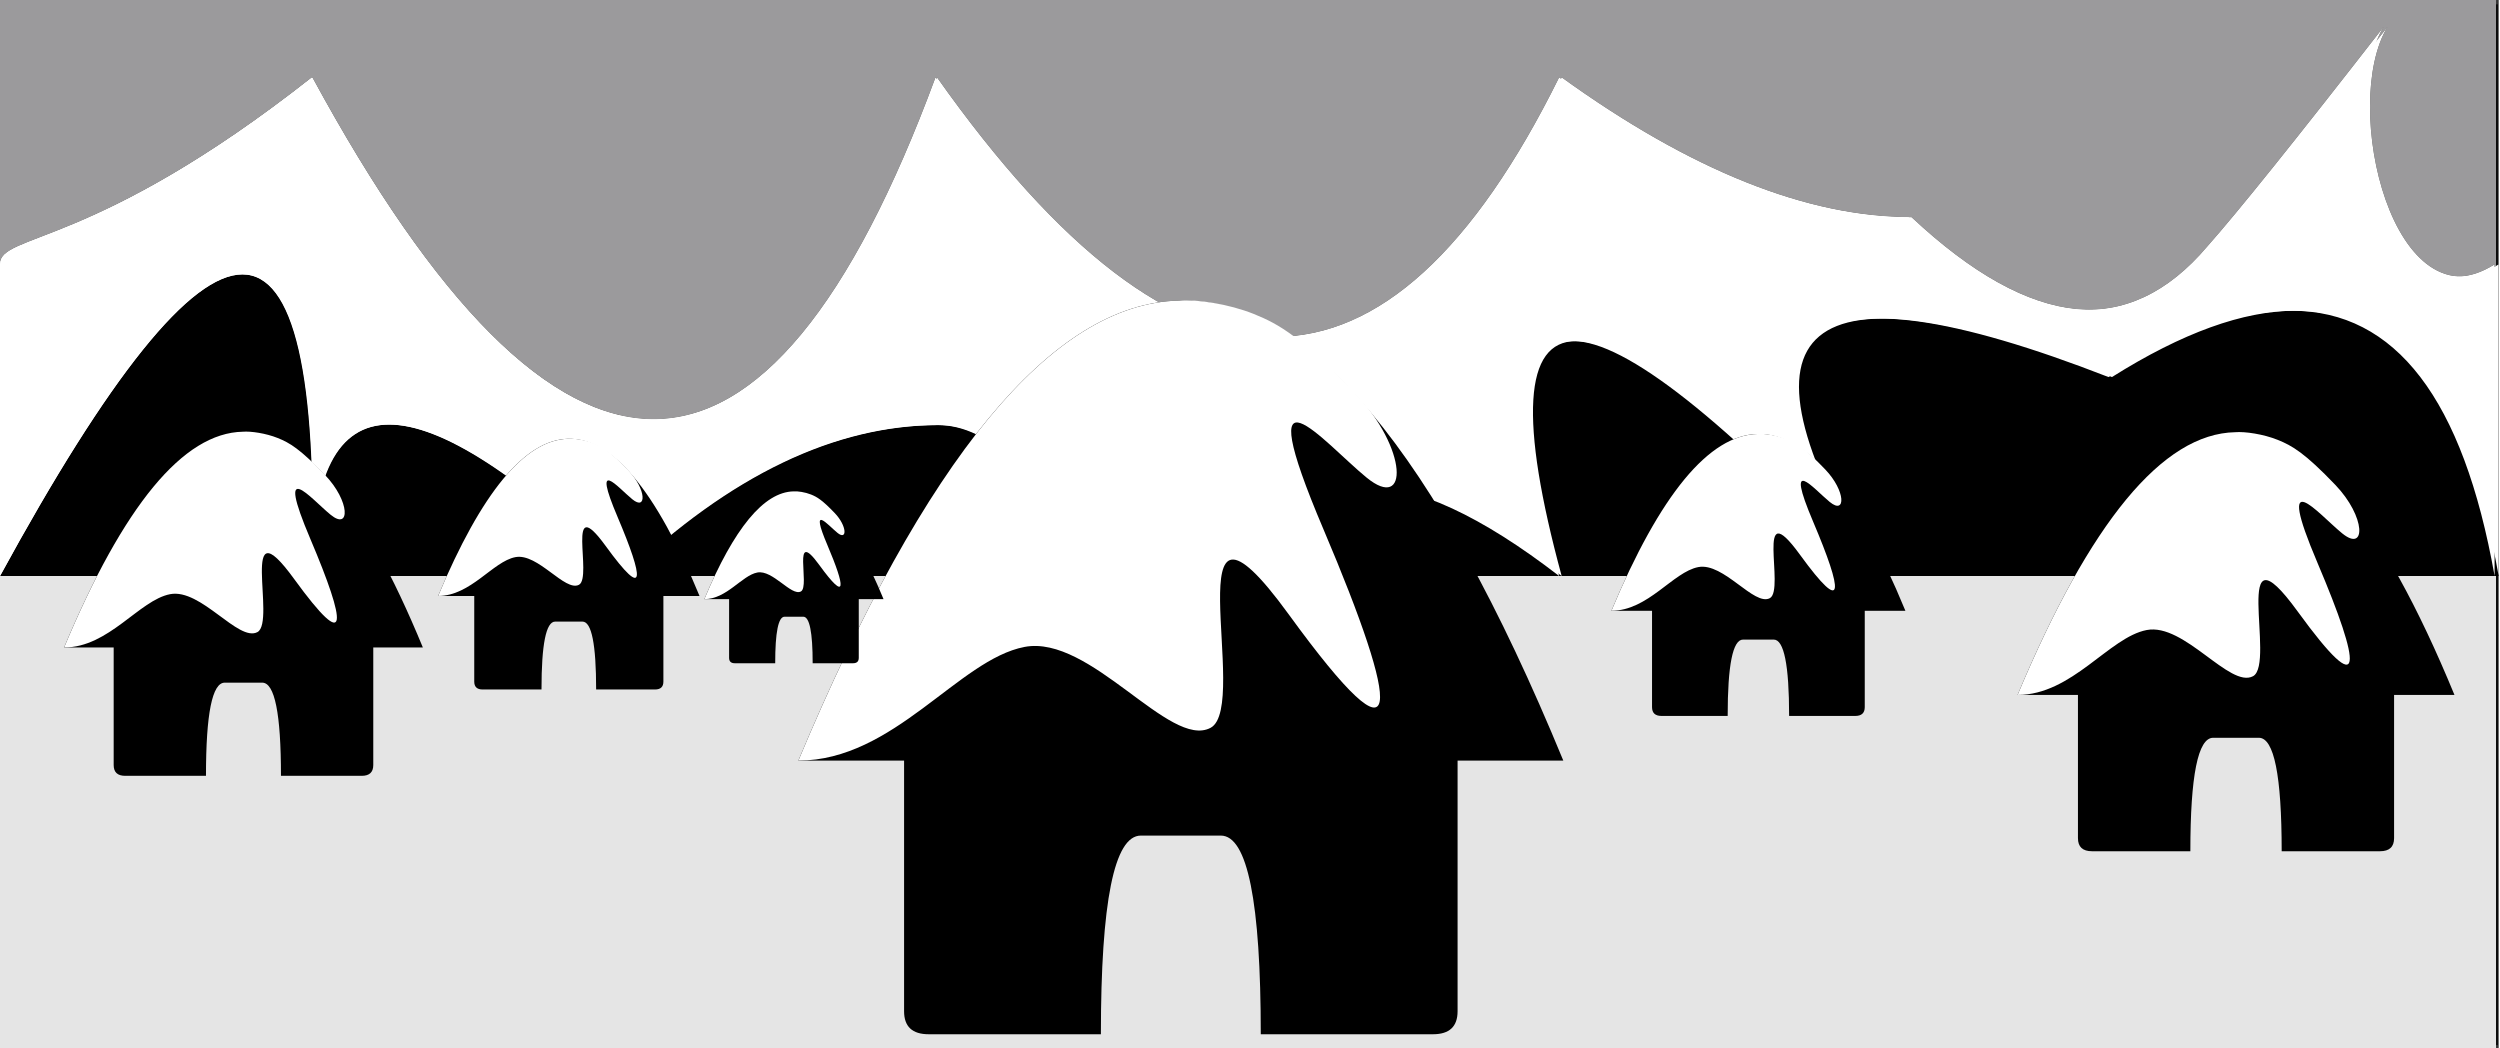 <?xml version="1.0" encoding="UTF-8"?>
<!-- Created with Grafika (https://www.grafika.cc/) -->
<svg version="1.0" xmlns="http://www.w3.org/2000/svg" xmlns:svg="http://www.w3.org/2000/svg" width="601" height="252" viewBox="201.166 394.556 600.216 251.803" preserveAspectRatio="xMinYMin meet">
	<rect x="201.166" y="394.556" width="600.216" height="251.803" fill="#333333" stroke="none"/>
	<defs>
		<linearGradient gradientUnits="userSpaceOnUse" gradientTransform="matrix(0.259, 0, 0, 0.259, 285.141, 343.672)" spreadMethod="reflect" id="9a22d507-a36b-471a-8f8f-61c70d849637" x1="1082.507" y1="277.731" x2="1681.526" y2="-251.138">
			<stop offset="0%" stop-color="#FFFFFF" />
			<stop offset="0%" stop-color="#000000" />
		</linearGradient>
		<radialGradient gradientUnits="userSpaceOnUse" gradientTransform="matrix(0.259, 0, 0, 0.259, 285.141, 343.672)" spreadMethod="reflect" id="8b8fef60-1af7-4291-989c-17776c5337ac" cx="186.335" cy="-269.232" r="2036.34">
			<stop offset="0%" stop-color="#FFFFFF" />
			<stop offset="59.648%" stop-color="#FFFFFF" />
		</radialGradient>
		<linearGradient gradientUnits="userSpaceOnUse" gradientTransform="matrix(0.259, 0, 0, 0.259, 285.141, 343.672)" spreadMethod="reflect" id="dce4298e-0b9a-4304-947d-06f561f17346" x1="1082.507" y1="277.731" x2="1681.526" y2="-251.138">
			<stop offset="0%" stop-color="#FFFFFF" />
			<stop offset="0%" stop-color="#000000" />
		</linearGradient>
		<radialGradient gradientUnits="userSpaceOnUse" gradientTransform="matrix(0.259, 0, 0, 0.259, 285.141, 343.672)" spreadMethod="reflect" id="cc763058-c74c-4660-80f3-1673632c1fc1" cx="186.335" cy="-269.232" r="2036.34">
			<stop offset="0%" stop-color="#FFFFFF" />
			<stop offset="59.648%" stop-color="#FFFFFF" />
		</radialGradient>
		<linearGradient gradientUnits="userSpaceOnUse" gradientTransform="matrix(0.259, 0, 0, 0.259, 285.141, 343.672)" spreadMethod="reflect" id="f3a2f059-49d3-4690-85d3-9436b4caa05c" x1="1082.507" y1="277.731" x2="1681.526" y2="-251.138">
			<stop offset="0%" stop-color="#FFFFFF" />
			<stop offset="0%" stop-color="#000000" />
		</linearGradient>
		<radialGradient gradientUnits="userSpaceOnUse" gradientTransform="matrix(0.259, 0, 0, 0.259, 285.141, 343.672)" spreadMethod="reflect" id="7850d1b0-00ae-414c-9f1f-ae5de82a2818" cx="186.335" cy="-269.232" r="2036.34">
			<stop offset="0%" stop-color="#FFFFFF" />
			<stop offset="59.648%" stop-color="#FFFFFF" />
		</radialGradient>
		<linearGradient gradientUnits="userSpaceOnUse" gradientTransform="matrix(0.259, 0, 0, 0.259, 285.141, 343.672)" spreadMethod="reflect" id="4ee0b057-3ea7-4842-87f7-b922ff96a05c" x1="1082.507" y1="277.731" x2="1681.526" y2="-251.138">
			<stop offset="0%" stop-color="#FFFFFF" />
			<stop offset="0%" stop-color="#000000" />
		</linearGradient>
		<radialGradient gradientUnits="userSpaceOnUse" gradientTransform="matrix(0.259, 0, 0, 0.259, 285.141, 343.672)" spreadMethod="reflect" id="7a4ddfc9-6664-47e1-ade5-d878d5d9efa3" cx="186.335" cy="-269.232" r="2036.34">
			<stop offset="0%" stop-color="#FFFFFF" />
			<stop offset="59.648%" stop-color="#FFFFFF" />
		</radialGradient>
		<linearGradient gradientUnits="userSpaceOnUse" gradientTransform="matrix(0.259, 0, 0, 0.259, 285.141, 343.672)" spreadMethod="reflect" id="78394620-5217-4a3b-8d31-d9598813a7c9" x1="1082.507" y1="277.731" x2="1681.526" y2="-251.138">
			<stop offset="0%" stop-color="#FFFFFF" />
			<stop offset="0%" stop-color="#000000" />
		</linearGradient>
		<radialGradient gradientUnits="userSpaceOnUse" gradientTransform="matrix(0.259, 0, 0, 0.259, 285.141, 343.672)" spreadMethod="reflect" id="11fb96bf-c1e9-425b-91e6-dd4901956f53" cx="186.335" cy="-269.232" r="2036.34">
			<stop offset="0%" stop-color="#FFFFFF" />
			<stop offset="59.648%" stop-color="#FFFFFF" />
		</radialGradient>
		<linearGradient gradientUnits="userSpaceOnUse" gradientTransform="matrix(0.259, 0, 0, 0.259, 285.141, 343.672)" spreadMethod="reflect" id="7cae8be5-1975-4694-8d63-95b0129ad648" x1="1082.507" y1="277.731" x2="1681.526" y2="-251.138">
			<stop offset="0%" stop-color="#FFFFFF" />
			<stop offset="0%" stop-color="#000000" />
		</linearGradient>
		<radialGradient gradientUnits="userSpaceOnUse" gradientTransform="matrix(0.259, 0, 0, 0.259, 285.141, 343.672)" spreadMethod="reflect" id="40b316b8-ac7c-4451-aa3f-3b822f804c2a" cx="186.335" cy="-269.232" r="2036.34">
			<stop offset="0%" stop-color="#FFFFFF" />
			<stop offset="59.648%" stop-color="#FFFFFF" />
		</radialGradient>
	</defs>
	<rect x="-53.457" y="-22.274" width="106.913" height="44.547" transform="matrix(5.612, 0, 0, 5.612, 501.166, 520.607)" style="fill:#000000;" />
	<rect x="-64.709" y="-27.177" width="129.419" height="54.354" transform="matrix(4.633, 0, 0, 4.633, 500.94, 520.458)" style="fill:#E5E5E5;" />
	<rect x="-64.709" y="-18.357" width="129.419" height="36.713" transform="matrix(4.633, 0, 0, 4.633, 500.94, 561.32)" style="fill:#E5E5E5;" />
	<rect x="-64.709" y="-12.241" width="129.419" height="24.481" transform="matrix(4.633, 0, 0, 4.633, 500.94, 451.262)" style="fill:#9B9A9C;" />
	<path d="M-73.459,-19.579 Q-58.905,7.269 -46.662,7.269 Q-34.419,7.269 -24.486,-19.579 Q-10.09,0.811 2.153,0.811 Q14.396,0.811 24.486,-19.579 Q39.674,-8.599 51.917,-8.599 Q66.081,4.682 75.38,-6.298 Q78.917,-10.28 89.239,-23.561 C85.499,-17.42 89.666,0.356 97.945,-4.895 Q97.945,-2.447 97.945,0.0 Q97.945,2.447 97.945,4.895 Q97.945,7.342 97.945,9.79 Q97.945,12.237 97.945,14.684 Q97.945,17.132 97.945,19.579 Q85.702,19.579 73.459,19.579 Q61.216,19.579 48.973,19.579 Q36.729,19.579 24.486,19.579 Q12.243,19.579 0.0,19.579 Q-12.243,19.579 -24.486,19.579 Q-36.729,19.579 -48.973,19.579 Q-61.216,19.579 -73.459,19.579 Q-85.702,19.579 -97.945,19.579 Q-97.945,17.132 -97.945,14.684 Q-97.945,12.237 -97.945,9.79 Q-97.945,7.342 -97.945,4.895 Q-97.945,2.447 -97.945,0.0 Q-97.945,-2.447 -97.945,-4.895 C-97.945,-7.342 -90.644,-6.034 -73.459,-19.579 Z" transform="matrix(3.059, 0, 0, 3.059, 500.785, 473.025)" style="fill:#000000;" />
	<path d="M-73.459,-19.579 Q-58.905,7.269 -46.662,7.269 Q-34.419,7.269 -24.486,-19.579 Q-10.09,0.811 2.153,0.811 Q14.396,0.811 24.486,-19.579 Q39.674,-8.599 51.917,-8.599 Q66.081,4.682 75.38,-6.298 Q78.917,-10.28 89.239,-23.561 C85.499,-17.42 89.666,0.356 97.945,-4.895 Q97.945,-2.447 97.945,0.0 Q97.945,2.447 97.945,4.895 Q97.945,7.342 97.945,9.79 Q97.945,12.237 97.945,14.684 Q97.945,17.132 97.945,19.579 Q85.702,19.579 73.459,19.579 Q61.216,19.579 48.973,19.579 Q36.729,19.579 24.486,19.579 Q12.243,19.579 0.0,19.579 Q-12.243,19.579 -24.486,19.579 Q-36.729,19.579 -48.973,19.579 Q-61.216,19.579 -73.459,19.579 Q-85.702,19.579 -97.945,19.579 Q-97.945,17.132 -97.945,14.684 Q-97.945,12.237 -97.945,9.79 Q-97.945,7.342 -97.945,4.895 Q-97.945,2.447 -97.945,0.0 Q-97.945,-2.447 -97.945,-4.895 C-97.945,-7.342 -90.644,-6.034 -73.459,-19.579 Z" transform="matrix(3.064, 0, 0, 3.059, 501.274, 473.025)" style="fill:#000000;" />
	<path d="M-73.459,-19.579 Q-58.905,7.269 -46.662,7.269 Q-34.419,7.269 -24.486,-19.579 Q-10.09,0.811 2.153,0.811 Q14.396,0.811 24.486,-19.579 Q39.674,-8.599 51.917,-8.599 Q66.081,4.682 75.38,-6.298 Q78.917,-10.28 89.239,-23.561 C85.499,-17.42 89.666,0.356 97.945,-4.895 Q97.945,-2.447 97.945,0.0 Q97.945,2.447 97.945,4.895 Q97.945,7.342 97.945,9.79 Q97.945,12.237 97.945,14.684 Q97.945,17.132 97.945,19.579 Q94.251,-1.25 82.008,-1.25 Q75.886,-1.25 67.627,3.957 Q49.351,-3.157 44.688,0.749 Q40.024,4.654 48.973,19.579 Q31.726,1.135 25.604,1.135 Q19.483,1.135 24.486,19.579 Q15.326,12.506 9.205,12.506 Q3.083,12.506 0.0,19.579 Q-6.122,19.579 -12.243,19.579 Q-18.191,7.726 -24.312,7.726 Q-36.555,7.726 -48.973,19.579 Q-61.287,7.688 -67.409,7.688 Q-73.531,7.688 -73.459,19.579 Q-72.803,-4.104 -78.925,-4.104 Q-85.046,-4.104 -97.945,19.579 Q-97.945,17.132 -97.945,14.684 Q-97.945,12.237 -97.945,9.79 Q-97.945,7.342 -97.945,4.895 Q-97.945,2.447 -97.945,0.0 Q-97.945,-2.447 -97.945,-4.895 C-97.945,-7.342 -90.644,-6.034 -73.459,-19.579 Z" transform="matrix(3.059, 0, 0, 3.059, 500.785, 473.025)" style="fill:#FFFFFF;" />
	<path d="M-73.459,-19.579 Q-58.905,7.269 -46.662,7.269 Q-34.419,7.269 -24.486,-19.579 Q-10.09,0.811 2.153,0.811 Q14.396,0.811 24.486,-19.579 Q39.674,-8.599 51.917,-8.599 Q66.081,4.682 75.38,-6.298 Q78.917,-10.28 89.239,-23.561 C85.499,-17.42 89.666,0.356 97.945,-4.895 Q97.945,-2.447 97.945,0.0 Q97.945,2.447 97.945,4.895 Q97.945,7.342 97.945,9.79 Q97.945,12.237 97.945,14.684 Q97.945,17.132 97.945,19.579 Q94.251,-1.25 82.008,-1.25 Q75.886,-1.25 67.627,3.957 Q49.351,-3.157 44.688,0.749 Q40.024,4.654 48.973,19.579 Q31.726,1.135 25.604,1.135 Q19.483,1.135 24.486,19.579 Q15.326,12.506 9.205,12.506 Q3.083,12.506 0.0,19.579 Q-6.122,19.579 -12.243,19.579 Q-18.191,7.726 -24.312,7.726 Q-36.555,7.726 -48.973,19.579 Q-61.287,7.688 -67.409,7.688 Q-73.531,7.688 -73.459,19.579 Q-72.803,-4.104 -78.925,-4.104 Q-85.046,-4.104 -97.945,19.579 Q-97.945,17.132 -97.945,14.684 Q-97.945,12.237 -97.945,9.79 Q-97.945,7.342 -97.945,4.895 Q-97.945,2.447 -97.945,0.0 Q-97.945,-2.447 -97.945,-4.895 C-97.945,-7.342 -90.644,-6.034 -73.459,-19.579 Z" transform="matrix(3.064, 0, 0, 3.059, 501.274, 473.025)" style="fill:#FFFFFF;" />
	<g transform="matrix(2.066, 0, 0, 2.066, -127.291, -385.902)">
		<path d="M320.875,476.809 L320.875,560.02 L320.875,601.625 L320.875,622.428 L320.875,632.829 Q320.875,643.23 329.19,643.23 L337.505,643.23 L354.135,643.23 L387.395,643.23 Q387.395,553.352 400.904,553.352 L407.658,553.352 L421.168,553.352 L427.924,553.352 Q441.434,553.352 441.434,643.23 L474.693,643.23 L491.323,643.23 L499.638,643.23 Q507.953,643.23 507.953,632.829 L507.953,622.428 L507.953,601.625 L507.953,560.02 L507.953,476.809 L320.875,476.809 Z" fill-rule="evenodd" transform="matrix(0.344, 0, 0, 0.257, 153.718, 332.704)" style="fill:#000000;" />
		<path d="M413.975,395.617 C370.876,396.448 327.924,449.107 285.141,551.103 L543.688,551.103 C500.318,445.784 457.073,394.787 413.975,395.617 Z" fill-rule="evenodd" transform="matrix(0.344, 0, 0, 0.344, 153.718, 276.618)" style="fill:url(#9a22d507-a36b-471a-8f8f-61c70d849637);" />
		<path d="M413.975,395.617 C408.587,395.721 403.202,396.635 397.82,398.353 C392.437,400.072 387.057,402.595 381.679,405.919 C376.301,409.243 370.925,413.366 365.552,418.285 C360.179,423.204 354.808,428.918 349.44,435.423 C344.071,441.928 338.705,449.222 333.342,457.303 C327.979,465.383 322.618,474.249 317.26,483.896 C311.901,493.542 306.546,503.969 301.192,515.172 C295.839,526.375 290.489,538.354 285.141,551.103 C317.459,551.103 339.282,516.957 361.573,512.685 C383.864,508.412 410.69,547.341 424.472,540.02 C438.254,532.699 410.435,446.036 450.888,501.688 C491.34,557.339 488.504,533.855 462.675,473.049 C436.845,412.242 462.889,443.741 477.187,455.433 C491.486,467.125 491.254,445.671 473.184,426.797 C455.114,407.924 447.702,403.614 439.126,400.165 C430.551,396.716 419.678,395.144 413.975,395.617 Z" fill-rule="evenodd" transform="matrix(0.344, 0, 0, 0.344, 153.718, 276.618)" style="fill:url(#8b8fef60-1af7-4291-989c-17776c5337ac);" />
	</g>
	<g transform="matrix(0.969, 0, 0, 0.969, -27.441, 98.344)">
		<path d="M320.875,476.809 L320.875,560.02 L320.875,601.625 L320.875,622.428 L320.875,632.829 Q320.875,643.23 329.19,643.23 L337.505,643.23 L354.135,643.23 L387.395,643.23 Q387.395,553.352 400.904,553.352 L407.658,553.352 L421.168,553.352 L427.924,553.352 Q441.434,553.352 441.434,643.23 L474.693,643.23 L491.323,643.23 L499.638,643.23 Q507.953,643.23 507.953,632.829 L507.953,622.428 L507.953,601.625 L507.953,560.02 L507.953,476.809 L320.875,476.809 Z" fill-rule="evenodd" transform="matrix(0.344, 0, 0, 0.257, 153.718, 332.704)" style="fill:#000000;" />
		<path d="M413.975,395.617 C370.876,396.448 327.924,449.107 285.141,551.103 L543.688,551.103 C500.318,445.784 457.073,394.787 413.975,395.617 Z" fill-rule="evenodd" transform="matrix(0.344, 0, 0, 0.344, 153.718, 276.618)" style="fill:url(#dce4298e-0b9a-4304-947d-06f561f17346);" />
		<path d="M413.975,395.617 C408.587,395.721 403.202,396.635 397.82,398.353 C392.437,400.072 387.057,402.595 381.679,405.919 C376.301,409.243 370.925,413.366 365.552,418.285 C360.179,423.204 354.808,428.918 349.44,435.423 C344.071,441.928 338.705,449.222 333.342,457.303 C327.979,465.383 322.618,474.249 317.26,483.896 C311.901,493.542 306.546,503.969 301.192,515.172 C295.839,526.375 290.489,538.354 285.141,551.103 C317.459,551.103 339.282,516.957 361.573,512.685 C383.864,508.412 410.69,547.341 424.472,540.02 C438.254,532.699 410.435,446.036 450.888,501.688 C491.34,557.339 488.504,533.855 462.675,473.049 C436.845,412.242 462.889,443.741 477.187,455.433 C491.486,467.125 491.254,445.671 473.184,426.797 C455.114,407.924 447.702,403.614 439.126,400.165 C430.551,396.716 419.678,395.144 413.975,395.617 Z" fill-rule="evenodd" transform="matrix(0.344, 0, 0, 0.344, 153.718, 276.618)" style="fill:url(#cc763058-c74c-4660-80f3-1673632c1fc1);" />
	</g>
	<g transform="matrix(0.706, 0, 0, 0.706, 128.632, 208.581)">
		<path d="M320.875,476.809 L320.875,560.02 L320.875,601.625 L320.875,622.428 L320.875,632.829 Q320.875,643.23 329.19,643.23 L337.505,643.23 L354.135,643.23 L387.395,643.23 Q387.395,553.352 400.904,553.352 L407.658,553.352 L421.168,553.352 L427.924,553.352 Q441.434,553.352 441.434,643.23 L474.693,643.23 L491.323,643.23 L499.638,643.23 Q507.953,643.23 507.953,632.829 L507.953,622.428 L507.953,601.625 L507.953,560.02 L507.953,476.809 L320.875,476.809 Z" fill-rule="evenodd" transform="matrix(0.344, 0, 0, 0.257, 153.718, 332.704)" style="fill:#000000;" />
		<path d="M413.975,395.617 C370.876,396.448 327.924,449.107 285.141,551.103 L543.688,551.103 C500.318,445.784 457.073,394.787 413.975,395.617 Z" fill-rule="evenodd" transform="matrix(0.344, 0, 0, 0.344, 153.718, 276.618)" style="fill:url(#f3a2f059-49d3-4690-85d3-9436b4caa05c);" />
		<path d="M413.975,395.617 C408.587,395.721 403.202,396.635 397.82,398.353 C392.437,400.072 387.057,402.595 381.679,405.919 C376.301,409.243 370.925,413.366 365.552,418.285 C360.179,423.204 354.808,428.918 349.44,435.423 C344.071,441.928 338.705,449.222 333.342,457.303 C327.979,465.383 322.618,474.249 317.26,483.896 C311.901,493.542 306.546,503.969 301.192,515.172 C295.839,526.375 290.489,538.354 285.141,551.103 C317.459,551.103 339.282,516.957 361.573,512.685 C383.864,508.412 410.69,547.341 424.472,540.02 C438.254,532.699 410.435,446.036 450.888,501.688 C491.34,557.339 488.504,533.855 462.675,473.049 C436.845,412.242 462.889,443.741 477.187,455.433 C491.486,467.125 491.254,445.671 473.184,426.797 C455.114,407.924 447.702,403.614 439.126,400.165 C430.551,396.716 419.678,395.144 413.975,395.617 Z" fill-rule="evenodd" transform="matrix(0.344, 0, 0, 0.344, 153.718, 276.618)" style="fill:url(#7850d1b0-00ae-414c-9f1f-ae5de82a2818);" />
	</g>
	<g transform="matrix(0.484, 0, 0, 0.484, 248.48, 312.838)">
		<path d="M320.875,476.809 L320.875,560.02 L320.875,601.625 L320.875,622.428 L320.875,632.829 Q320.875,643.23 329.19,643.23 L337.505,643.23 L354.135,643.23 L387.395,643.23 Q387.395,553.352 400.904,553.352 L407.658,553.352 L421.168,553.352 L427.924,553.352 Q441.434,553.352 441.434,643.23 L474.693,643.23 L491.323,643.23 L499.638,643.23 Q507.953,643.23 507.953,632.829 L507.953,622.428 L507.953,601.625 L507.953,560.02 L507.953,476.809 L320.875,476.809 Z" fill-rule="evenodd" transform="matrix(0.344, 0, 0, 0.257, 153.718, 332.704)" style="fill:#000000;" />
		<path d="M413.975,395.617 C370.876,396.448 327.924,449.107 285.141,551.103 L543.688,551.103 C500.318,445.784 457.073,394.787 413.975,395.617 Z" fill-rule="evenodd" transform="matrix(0.344, 0, 0, 0.344, 153.718, 276.618)" style="fill:url(#4ee0b057-3ea7-4842-87f7-b922ff96a05c);" />
		<path d="M413.975,395.617 C408.587,395.721 403.202,396.635 397.82,398.353 C392.437,400.072 387.057,402.595 381.679,405.919 C376.301,409.243 370.925,413.366 365.552,418.285 C360.179,423.204 354.808,428.918 349.44,435.423 C344.071,441.928 338.705,449.222 333.342,457.303 C327.979,465.383 322.618,474.249 317.26,483.896 C311.901,493.542 306.546,503.969 301.192,515.172 C295.839,526.375 290.489,538.354 285.141,551.103 C317.459,551.103 339.282,516.957 361.573,512.685 C383.864,508.412 410.69,547.341 424.472,540.02 C438.254,532.699 410.435,446.036 450.888,501.688 C491.34,557.339 488.504,533.855 462.675,473.049 C436.845,412.242 462.889,443.741 477.187,455.433 C491.486,467.125 491.254,445.671 473.184,426.797 C455.114,407.924 447.702,403.614 439.126,400.165 C430.551,396.716 419.678,395.144 413.975,395.617 Z" fill-rule="evenodd" transform="matrix(0.344, 0, 0, 0.344, 153.718, 276.618)" style="fill:url(#7a4ddfc9-6664-47e1-ade5-d878d5d9efa3);" />
	</g>
	<g transform="matrix(0.794, 0, 0, 0.794, 388.31, 171.109)">
		<path d="M320.875,476.809 L320.875,560.02 L320.875,601.625 L320.875,622.428 L320.875,632.829 Q320.875,643.23 329.19,643.23 L337.505,643.23 L354.135,643.23 L387.395,643.23 Q387.395,553.352 400.904,553.352 L407.658,553.352 L421.168,553.352 L427.924,553.352 Q441.434,553.352 441.434,643.23 L474.693,643.23 L491.323,643.23 L499.638,643.23 Q507.953,643.23 507.953,632.829 L507.953,622.428 L507.953,601.625 L507.953,560.02 L507.953,476.809 L320.875,476.809 Z" fill-rule="evenodd" transform="matrix(0.344, 0, 0, 0.257, 153.718, 332.704)" style="fill:#000000;" />
		<path d="M413.975,395.617 C370.876,396.448 327.924,449.107 285.141,551.103 L543.688,551.103 C500.318,445.784 457.073,394.787 413.975,395.617 Z" fill-rule="evenodd" transform="matrix(0.344, 0, 0, 0.344, 153.718, 276.618)" style="fill:url(#78394620-5217-4a3b-8d31-d9598813a7c9);" />
		<path d="M413.975,395.617 C408.587,395.721 403.202,396.635 397.82,398.353 C392.437,400.072 387.057,402.595 381.679,405.919 C376.301,409.243 370.925,413.366 365.552,418.285 C360.179,423.204 354.808,428.918 349.44,435.423 C344.071,441.928 338.705,449.222 333.342,457.303 C327.979,465.383 322.618,474.249 317.26,483.896 C311.901,493.542 306.546,503.969 301.192,515.172 C295.839,526.375 290.489,538.354 285.141,551.103 C317.459,551.103 339.282,516.957 361.573,512.685 C383.864,508.412 410.69,547.341 424.472,540.02 C438.254,532.699 410.435,446.036 450.888,501.688 C491.34,557.339 488.504,533.855 462.675,473.049 C436.845,412.242 462.889,443.741 477.187,455.433 C491.486,467.125 491.254,445.671 473.184,426.797 C455.114,407.924 447.702,403.614 439.126,400.165 C430.551,396.716 419.678,395.144 413.975,395.617 Z" fill-rule="evenodd" transform="matrix(0.344, 0, 0, 0.344, 153.718, 276.618)" style="fill:url(#11fb96bf-c1e9-425b-91e6-dd4901956f53);" />
	</g>
	<g transform="matrix(1.18, 0, 0, 1.18, 388.678, 11.378)">
		<path d="M320.875,476.809 L320.875,560.02 L320.875,601.625 L320.875,622.428 L320.875,632.829 Q320.875,643.23 329.19,643.23 L337.505,643.23 L354.135,643.23 L387.395,643.23 Q387.395,553.352 400.904,553.352 L407.658,553.352 L421.168,553.352 L427.924,553.352 Q441.434,553.352 441.434,643.23 L474.693,643.23 L491.323,643.23 L499.638,643.23 Q507.953,643.23 507.953,632.829 L507.953,622.428 L507.953,601.625 L507.953,560.02 L507.953,476.809 L320.875,476.809 Z" fill-rule="evenodd" transform="matrix(0.344, 0, 0, 0.257, 153.718, 332.704)" style="fill:#000000;" />
		<path d="M413.975,395.617 C370.876,396.448 327.924,449.107 285.141,551.103 L543.688,551.103 C500.318,445.784 457.073,394.787 413.975,395.617 Z" fill-rule="evenodd" transform="matrix(0.344, 0, 0, 0.344, 153.718, 276.618)" style="fill:url(#7cae8be5-1975-4694-8d63-95b0129ad648);" />
		<path d="M413.975,395.617 C408.587,395.721 403.202,396.635 397.82,398.353 C392.437,400.072 387.057,402.595 381.679,405.919 C376.301,409.243 370.925,413.366 365.552,418.285 C360.179,423.204 354.808,428.918 349.44,435.423 C344.071,441.928 338.705,449.222 333.342,457.303 C327.979,465.383 322.618,474.249 317.26,483.896 C311.901,493.542 306.546,503.969 301.192,515.172 C295.839,526.375 290.489,538.354 285.141,551.103 C317.459,551.103 339.282,516.957 361.573,512.685 C383.864,508.412 410.69,547.341 424.472,540.02 C438.254,532.699 410.435,446.036 450.888,501.688 C491.34,557.339 488.504,533.855 462.675,473.049 C436.845,412.242 462.889,443.741 477.187,455.433 C491.486,467.125 491.254,445.671 473.184,426.797 C455.114,407.924 447.702,403.614 439.126,400.165 C430.551,396.716 419.678,395.144 413.975,395.617 Z" fill-rule="evenodd" transform="matrix(0.344, 0, 0, 0.344, 153.718, 276.618)" style="fill:url(#40b316b8-ac7c-4451-aa3f-3b822f804c2a);" />
	</g>
</svg>
